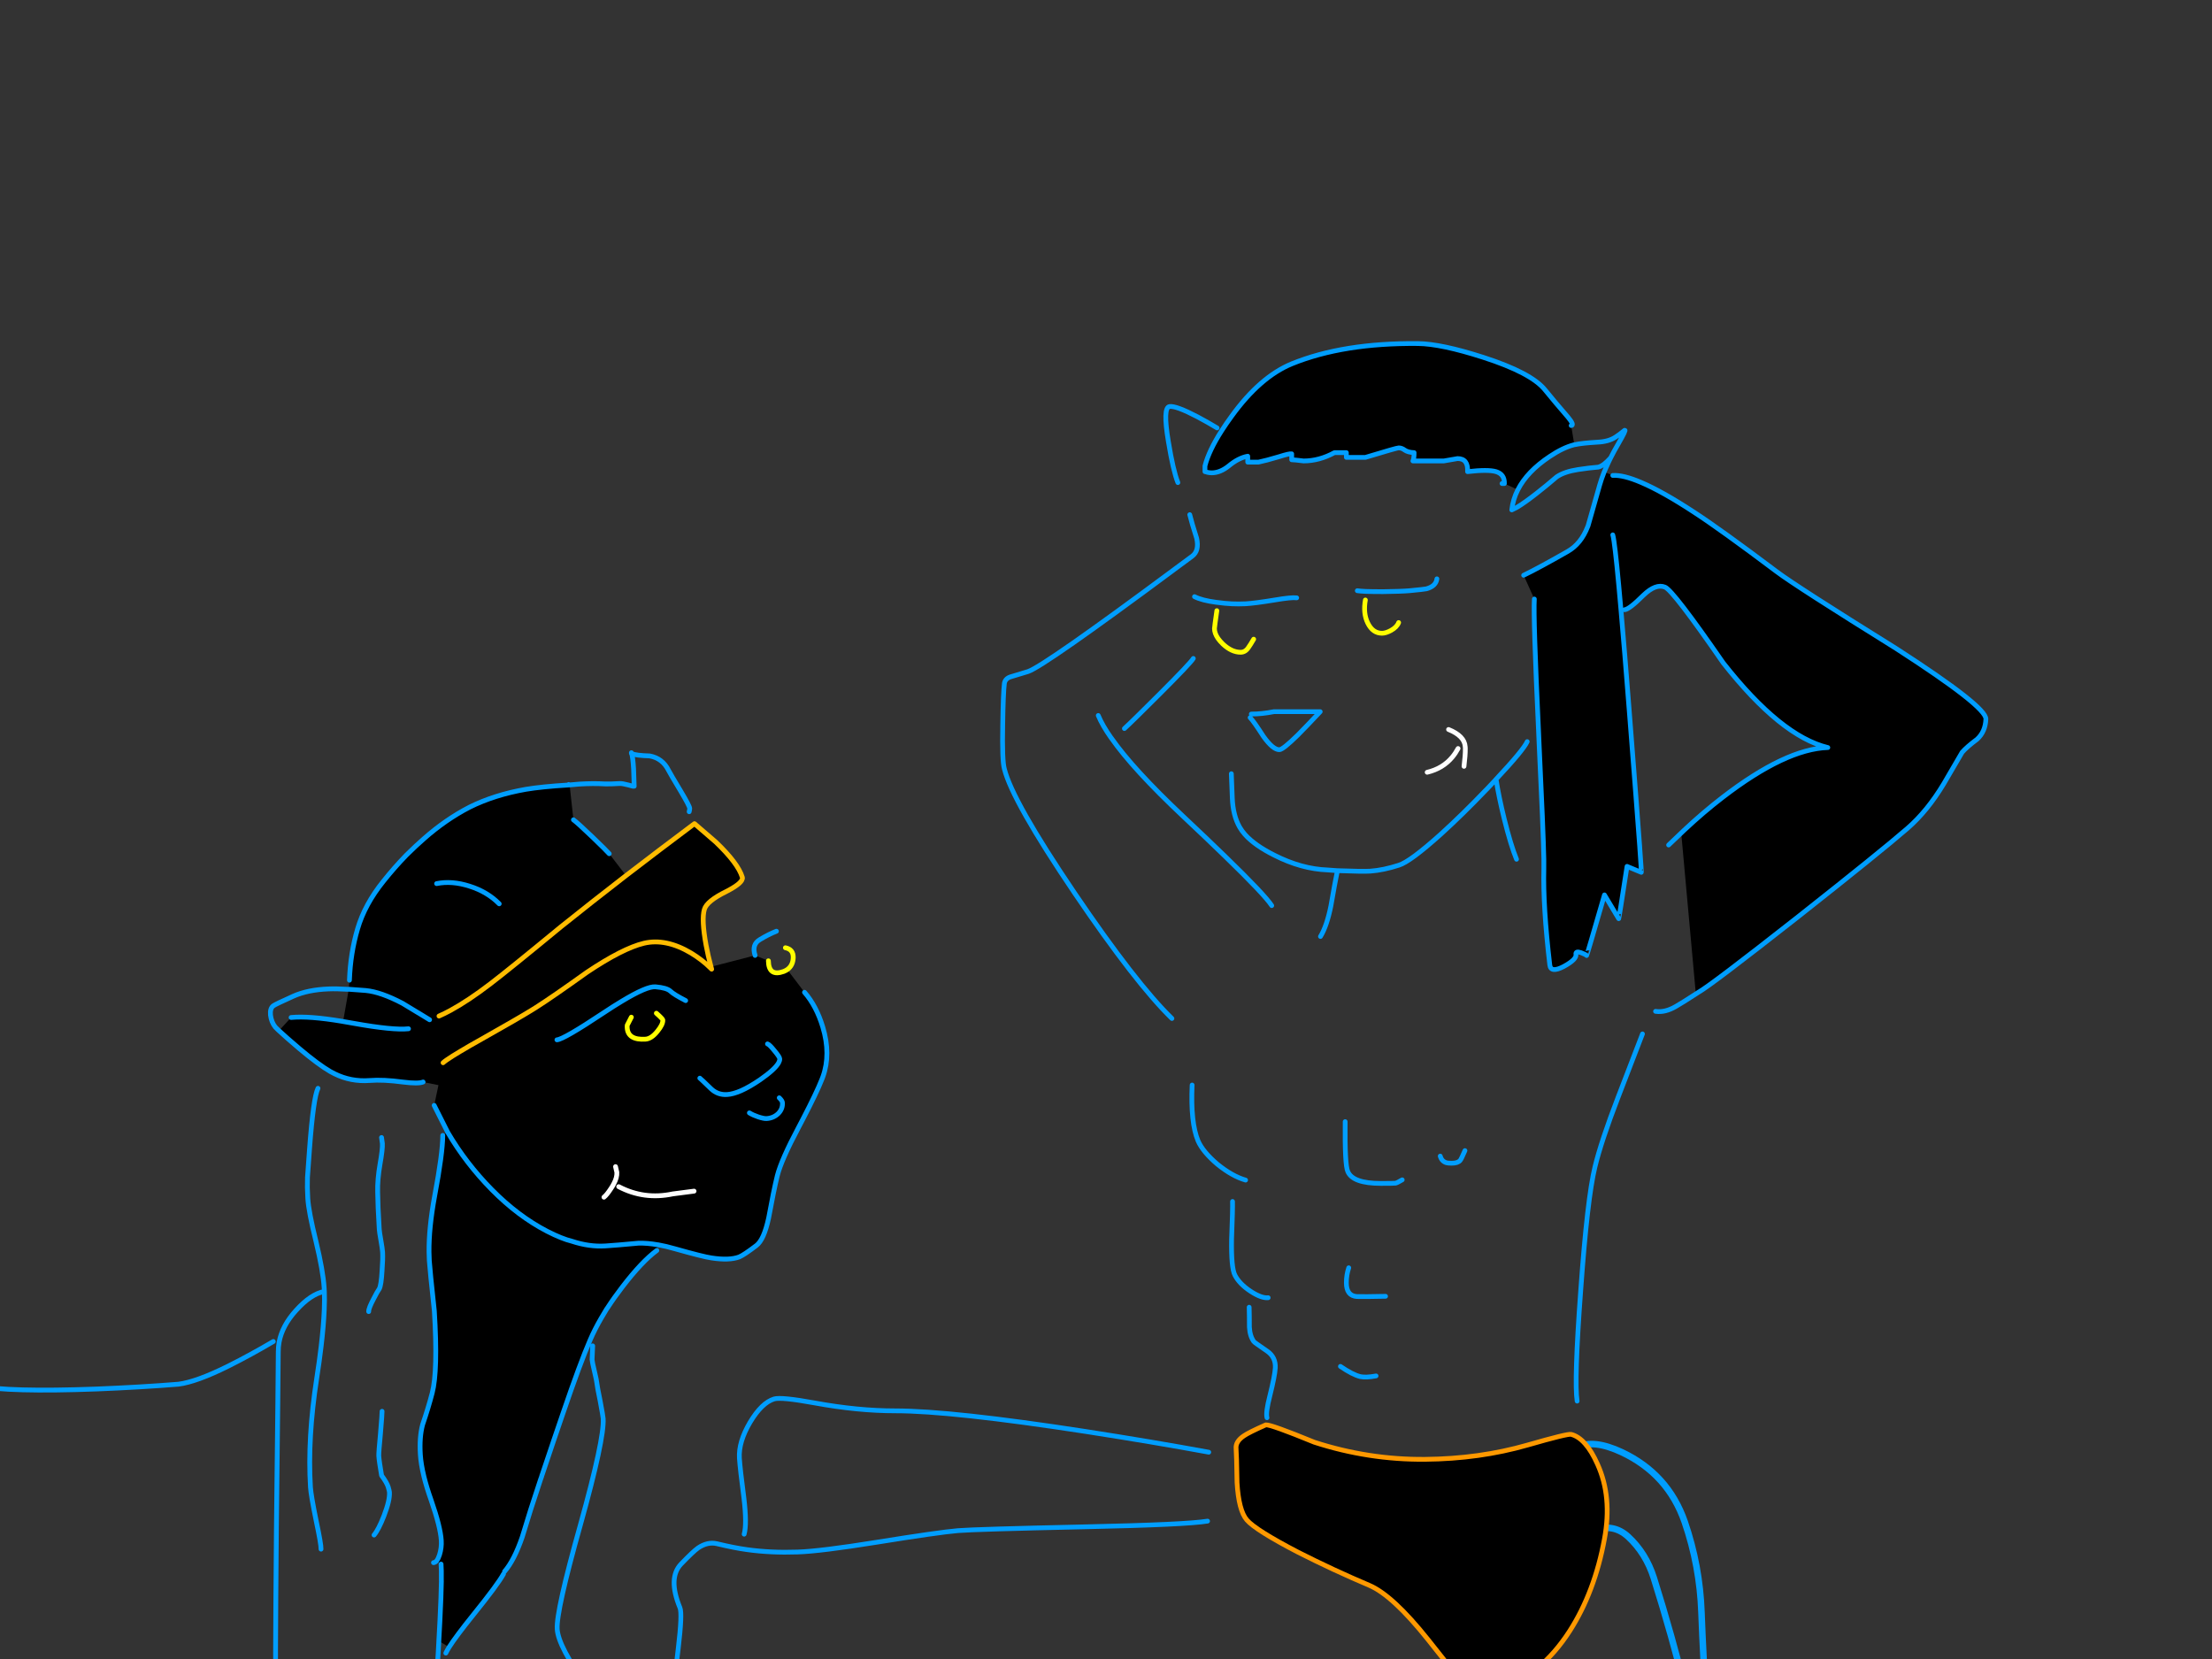 <?xml version="1.0" encoding="utf-8"?>
<svg id="EdithAnim13" image-rendering="inherit" baseProfile="basic" version="1.1" x="0px" y="0px" width="800" height="600" xmlns="http://www.w3.org/2000/svg" xmlns:xlink="http://www.w3.org/1999/xlink">
  <rect width="100%" height="100%" fill="#333333" stroke="none"/>
  <g id="22_Avatarf117r1" overflow="visible">
    <g id="Avatar-Manf0r1">
      <g id="Tailf0r1">
        <path id="Layer3_0_1_STROKES" stroke="#009EFF" stroke-width="2.364" stroke-linejoin="round" stroke-linecap="round" fill="none" d="M617.216,617.92 Q616.021,600.554 615.362,583.177 614.772,566.328 609.297,550.415 603.28,533.083 586.517,525.199 566.145,515.7 563.197,536.944 562.767,540.04 564.79,542.756 569.576,549.283 576.379,553.461 583.49,550.864 588.838,555.768 595.278,561.721 598.112,570.649 604.736,591.716 610.012,612.96 611.503,618.904 610.503,624.935" test="Tail_2.3242325232423263e+312.3242325232423263e+31_2.3242325232423263e+312.3242325232423263e+31_2.3242325232423263e+312.3242325232423263e+31_2.3242325232423263e+312.3242325232423263e+31_2.3242325232423263e+312.3242325232423263e+31_2.3242325232423263e+312.3242325232423263e+31_2.3242325232423263e+312.3242325232423263e+31_2.3242325232423263e+312.3242325232423263e+31_2.3242325232423263e+312.3242325232423263e+31_2.3242325232423263e+312.3242325232423263e+31_2.3242325232423263e+312.3242325232423263e+31_2.3242325232423263e+312.3242325232423263e+31_2.3242325232423263e+312.3242325232423263e+31_2.3242325232423263e+312.3242325232423263e+31_2.3242325232423263e+312.3242325232423263e+31_2.3242325232423263e+312.3242325232423263e+31_2324232523242325"/>
      </g>
      <path fill="#000" stroke="none" d="M577.78,529.59 Q573.568,520.136 568.239,518.761 567.036,518.417 552.424,522.628 535.063,527.613 515.38,527.785 494.924,527.957 475.327,521.597 459.598,515.151 457.794,515.323 451.605,518.073 449.886,519.276 446.792,521.339 447.05,523.918 447.222,525.808 447.394,536.208 447.995,546.265 450.918,549.703 454.098,553.398 469.483,561.392 482.203,567.838 495.182,573.339 503.691,576.949 516.497,593.021 523.03,601.187 530.421,610.727 531.968,611.93 530.421,613.649 529.218,614.939 529.39,614.939 L541.595,611.157 Q557.152,606.258 567.724,589.841 576.748,575.745 580.272,556.579 583.109,541.365 577.78,529.59 M583.281,171.952 L580.186,170.663 Q580.142,170.771 580.1,170.835 579.169,173.214 578.553,175.39 576.92,181.235 574.342,190.174 574.283,190.33 574.17,190.432 571.815,196.689 566.95,199.456 556.722,205.301 551.049,208.051 L554.917,216.646 Q554.487,222.921 556.464,264.95 556.536,266.501 556.55,267.958 558.154,300.8 558.355,310.762 558.353,310.827 558.355,310.847 558.384,313.151 558.355,314.2 558.011,327.694 560.504,349.009 560.848,352.018 565.575,349.525 570.302,346.946 569.958,345.142 569.786,343.852 571.763,344.54 573.396,345.142 573.826,345.571 573.912,345.657 580.272,323.654 L585.429,332.249 Q585.515,332.335 588.438,313.34 L593.595,315.489 Q593.694,315.59 592.993,306.464 593.031,306.443 592.993,306.378 592.013,292.348 589.211,256.699 587.511,234.916 586.203,220.6 584.584,201.464 583.71,195.674 583.466,193.986 583.281,193.44 583.466,193.986 583.71,195.674 584.584,201.464 586.203,220.6 L587.578,220.514 Q589.297,220.342 594.368,215.271 598.837,210.974 602.19,212.349 605.198,213.638 623.247,239.767 644.047,266.239 661.065,270.365 645.766,270.881 623.075,288.329 616.027,293.743 609.066,300.276 L608.034,301.221 Q609.258,314.285 613.277,358.979 L614.223,358.894 Q618.692,356.401 649.978,331.819 680.146,308.011 689.859,299.588 697.078,293.314 703.009,283.429 706.017,278.358 709.627,272.084 711.346,270.107 715.042,267.357 718.05,264.606 718.222,260.051 718.394,255.582 685.733,234.524 649.548,212.005 642.586,206.762 622.13,191.377 612.589,185.189 601.223,177.737 593.509,174.445 587.098,171.717 583.281,171.952 M522.17,166.709 Q524.749,166.28 527.155,165.85 531.023,165.85 530.765,170.577 538.157,169.718 541.079,170.577 544.173,171.523 544.087,174.875 L548.901,177.109 Q552.28,170.539 560.504,165.076 565.231,161.896 569.271,160.865 569.334,160.851 569.357,160.779 L568.239,153.903 Q569.529,153.817 567.036,150.809 562.481,145.566 558.785,141.01 553.8,134.822 536.438,129.235 521.225,124.336 512.802,124.25 485.813,123.992 467.248,131.556 455.731,136.283 445.417,150.551 443.44,153.255 441.807,155.708 437.198,163.013 435.79,168.514 L435.79,170.577 Q435.962,170.577 436.736,170.835 437.595,171.007 438.197,171.007 441.291,171.007 444.385,168.514 447.909,165.592 451.261,164.99 L451.261,167.139 455.129,167.139 Q457.708,166.623 462.607,165.162 466.389,163.959 467.162,164.131 L467.162,166.28 Q468.022,166.28 471.46,166.709 477.132,166.709 482.633,163.701 L486.931,163.701 486.931,165.42 493.807,165.42 Q505.152,161.982 505.84,161.982 506.957,161.982 507.988,162.756 509.192,163.615 511.426,163.701 511.426,165.85 510.997,166.709 L522.17,166.709Z" test="Avatar Man" stroke-width="1.719"/>
      <path id="Layer2_0_1_STROKES" stroke="#009EFF" stroke-width="1.719" stroke-linejoin="round" stroke-linecap="round" fill="none" d="M544.087,174.875 Q544.173,171.523 541.079,170.577 538.157,169.718 530.765,170.577 531.023,165.85 527.155,165.85 524.749,166.28 522.17,166.709 L510.997,166.709 Q511.426,165.85 511.426,163.701 509.192,163.615 507.988,162.756 506.957,161.982 505.84,161.982 505.152,161.982 493.807,165.42 L486.931,165.42 486.931,163.701 482.633,163.701 Q477.132,166.709 471.46,166.709 468.022,166.28 467.162,166.28 L467.162,164.131 Q466.389,163.959 462.607,165.162 457.708,166.623 455.129,167.139 L451.261,167.139 451.261,164.99 Q447.909,165.592 444.385,168.514 441.291,171.007 438.197,171.007 437.595,171.007 436.736,170.835 435.962,170.577 435.79,170.577 L435.79,168.514 Q437.198,163.013 441.85,155.751 443.44,153.255 445.417,150.551 455.731,136.283 467.248,131.556 485.813,123.992 512.802,124.25 521.225,124.336 536.438,129.235 553.8,134.822 558.785,141.01 562.481,145.566 567.036,150.809 569.529,153.817 568.239,153.903 M569.4,160.822 Q569.463,160.829 569.529,160.822 572.128,160.248 577.694,159.919 581.733,159.747 584.226,158.114 585.601,157.255 587.578,155.622 588.352,155.192 585.171,160.693 583.71,163.185 582.507,165.592 581.771,167.038 581.175,168.428 581.032,168.715 580.917,168.987 580.666,169.523 580.444,170.061 580.31,170.364 580.186,170.663 M583.281,171.952 Q587.098,171.717 593.552,174.488 601.223,177.737 612.589,185.189 622.13,191.377 642.586,206.762 649.548,212.005 685.733,234.524 718.394,255.582 718.222,260.051 718.05,264.606 715.042,267.357 711.346,270.107 709.627,272.084 706.017,278.358 703.009,283.429 697.078,293.314 689.859,299.588 680.146,308.011 649.978,331.819 618.692,356.401 614.223,358.894 613.777,359.184 613.363,359.452 608.361,362.698 606.143,363.965 602.19,366.285 598.752,365.77 M582.507,165.592 Q581.168,167.06 580.057,167.913 578.935,168.731 578.038,168.944 574.771,169.202 570.818,169.804 565.747,170.577 562.996,172.468 559.3,175.648 555.777,178.399 551.393,181.837 548.643,183.47 L546.752,184.415 Q547.166,180.623 548.943,177.152 M543.228,174.875 L544.087,174.875 M548.943,177.152 Q552.28,170.539 560.504,165.076 565.231,161.896 569.271,160.865 569.334,160.851 569.4,160.822 M580.186,170.663 Q580.142,170.771 580.1,170.878 579.169,173.214 578.553,175.39 576.92,181.235 574.342,190.174 574.283,190.33 574.213,190.474 571.815,196.689 566.95,199.456 556.722,205.301 551.049,208.051 M554.917,216.646 Q554.487,222.921 556.464,264.95 556.536,266.501 556.593,268.001 558.154,300.8 558.355,310.762 558.353,310.827 558.355,310.89 558.384,313.151 558.355,314.2 558.011,327.694 560.504,349.009 560.848,352.018 565.575,349.525 570.302,346.946 569.958,345.142 569.786,343.852 571.763,344.54 573.396,345.142 573.826,345.571 573.912,345.657 580.272,323.654 L585.429,332.249 Q585.515,332.335 588.438,313.34 L593.595,315.489 Q593.694,315.59 593.036,306.507 593.031,306.443 593.036,306.378 592.013,292.348 589.211,256.699 587.511,234.916 586.246,220.6 584.584,201.464 583.71,195.674 583.466,193.986 583.281,193.44 M608.034,301.264 L609.066,300.276 Q616.027,293.743 623.075,288.329 645.766,270.881 661.065,270.365 644.047,266.239 623.247,239.767 605.198,213.638 602.19,212.349 598.837,210.974 594.368,215.271 589.297,220.342 587.578,220.514 M490.884,213.638 Q491.886,213.8 493.978,213.896 496.364,213.982 500.167,213.982 506.871,213.896 509.793,213.638 515.208,213.122 515.896,212.95 519.334,212.005 519.678,209.341 M541.165,282.398 Q542.025,287.985 544.001,296.064 546.408,305.776 548.471,310.762 M445.331,279.82 Q445.331,279.905 445.675,288.672 445.932,294.947 448.339,299.158 449.113,300.509 450.273,301.823 453.793,305.754 460.888,309.3 470.686,314.285 480.141,314.629 L483.621,314.887 483.75,314.887 Q492.861,315.231 495.612,315.059 500.339,314.715 505.926,312.91 510.051,311.621 521.139,301.651 529.019,294.493 537.383,285.75 537.491,285.645 537.598,285.535 537.663,285.473 537.727,285.406 537.815,285.324 537.899,285.234 539.219,283.833 540.563,282.398 540.651,282.305 540.735,282.226 540.77,282.176 540.821,282.14 540.835,282.09 540.864,282.054 550.984,271.264 552.339,268.216 M483.579,315.489 Q482.805,319.185 481.344,327.608 479.883,334.913 477.562,338.695 M603.479,305.605 L608.034,301.264 M594.024,373.935 Q593.938,374.107 585.257,396.712 579.069,412.784 576.834,422.067 574.084,433.326 571.677,466.847 569.271,499.508 570.388,506.728 M520.881,418.113 Q521.397,420.004 523.116,420.52 523.631,420.692 525.006,420.692 527.241,420.692 528.101,419.66 528.444,419.316 529.82,416.136 M486.501,405.65 Q486.329,421.293 487.446,423.7 489.251,427.997 499.393,427.997 504.292,427.997 504.722,427.911 505.238,427.825 507.129,426.708 M487.79,458.51 Q486.931,461.088 486.931,463.924 486.931,468.652 490.712,468.91 493.205,468.995 501.112,468.824 M484.782,494.179 Q489.165,497.187 492.002,497.875 494.064,498.304 497.674,497.617 M528.702,615.454 Q522.256,618.463 504.98,621.729 487.532,624.995 468.967,626.628 452.894,628.089 415.076,627.315 386.541,626.8 370.125,625.768 357.49,624.995 331.877,622.33 325.516,621.643 320.789,622.674 317.437,623.448 316.406,622.76 M440.174,154.762 Q436.908,152.785 433.04,150.723 425.304,146.683 422.984,147.027 420.491,147.371 422.554,159.661 424.273,170.147 425.992,174.531 M430.29,186.134 Q430.977,188.97 432.782,194.643 433.813,199.198 431.149,201.175 427.867,203.621 424.746,205.903 L424.703,205.945 Q377.807,240.767 371.844,242.861 366.601,244.408 365.311,244.838 363.506,245.525 363.249,247.159 362.819,250.511 362.647,262.028 362.389,275.264 363.249,278.101 366.171,289.79 388.69,323.052 410.779,355.627 423.843,368.348 M432.009,215.787 Q434.673,217.162 440.002,217.85 440.218,217.882 440.432,217.893 445.461,218.613 450.488,218.365 453.668,218.193 461.06,216.99 467.076,215.959 468.967,216.217 M431.579,238.134 Q430.547,239.853 419.46,250.94 409.404,260.996 406.653,263.489 M452.551,258.246 Q456.418,258.246 460.716,257.387 L477.476,257.387 Q472.319,262.887 469.397,265.81 463.982,271.139 462.693,271.139 460.372,271.139 456.934,266.325 453.41,260.825 452.121,259.535 M397.199,258.762 Q398.674,262.325 401.84,266.841 401.874,266.891 401.926,266.927 409.806,278.228 428.141,295.462 436.658,303.461 442.924,309.558 457.424,323.623 459.942,327.522 M431.149,392.414 Q430.547,406.08 433.298,412.612 435.017,416.566 440.26,421.035 445.675,425.419 450.488,426.794 M445.761,434.53 Q445.846,437.194 445.417,448.196 445.245,458.51 446.62,461.174 448.253,464.354 452.293,467.019 456.246,469.597 458.653,469.339 M451.777,472.777 Q451.863,475.614 451.863,479.997 452.035,483.263 453.496,485.24 453.668,485.498 458.309,488.678 461.403,490.827 461.232,494.695 461.06,497.617 459.255,504.837 457.708,510.853 458.223,512.744 M437.166,525.207 Q417.053,521.511 392.729,517.729 344.168,510.251 323.797,510.251 310.217,510.251 294.746,507.415 282.541,505.18 279.963,505.954 275.494,507.329 271.282,514.377 267.07,521.511 267.414,527.356 267.672,531.309 269.047,541.795 270.165,551.164 269.133,554.86 M436.736,550.132 Q428.828,551.422 392.386,552.195 352.849,553.055 346.488,553.57 339.44,554.172 317.007,557.782 296.637,561.048 288.472,561.306 278.76,561.65 270.165,560.446 265.695,559.845 259.249,558.298 255.897,557.524 252.459,559.845 250.654,561.134 246.356,565.603 241.457,570.674 245.927,581.504 246.786,583.653 245.325,595.944 243.692,608.32 244.638,610.727 L247.646,618.033 Q250.998,627.229 252.373,636.942 M312.968,610.727 Q314.171,614.595 316.406,625.682 318.812,637.543 318.554,639.95" test="Avatar Man"/>
      <path id="Layer2_0_2_STROKES" stroke="#FF0" stroke-width="1.719" stroke-linejoin="round" stroke-linecap="round" fill="none" d="M493.807,216.99 Q492.947,221.803 494.666,225.327 496.471,229.023 499.823,229.023 501.198,229.023 503.089,227.992 505.238,226.788 505.84,225.155 M440.088,220.858 Q439.228,226.874 439.228,227.304 439.228,229.052 440.518,230.914 441.203,231.887 442.237,232.891 445.417,235.899 448.683,235.899 450.402,235.899 451.519,234.18 452.207,233.235 453.41,231.172" test="Avatar Man"/>
      <path id="Layer2_0_3_STROKES" stroke="#FFF" stroke-width="1.719" stroke-linejoin="round" stroke-linecap="round" fill="none" d="M523.889,263.833 Q529.648,266.153 529.906,270.021 529.923,270.265 529.949,270.537 529.943,270.602 529.949,270.666 L529.949,270.795 Q529.981,273.031 529.476,277.155 M516.154,279.304 Q521.818,277.953 525.264,273.803 526.419,272.414 527.327,270.709" test="Avatar Man"/>
      <path id="Layer2_0_4_STROKES" stroke="#F90" stroke-width="1.719" stroke-linejoin="round" stroke-linecap="round" fill="none" d="M457.794,515.323 Q459.598,515.151 475.327,521.597 494.924,527.957 515.38,527.785 535.063,527.613 552.424,522.628 567.036,518.417 568.239,518.761 573.568,520.136 577.78,529.59 583.109,541.365 580.272,556.579 576.748,575.745 567.724,589.841 557.152,606.258 541.595,611.157 L529.39,614.939 Q529.218,614.939 530.421,613.649 531.968,611.93 530.421,610.727 523.03,601.187 516.497,593.021 503.691,576.949 495.182,573.339 482.203,567.838 469.483,561.392 454.098,553.398 450.918,549.703 447.995,546.265 447.394,536.208 447.222,525.808 447.05,523.918 446.792,521.339 449.886,519.276 451.605,518.073 457.794,515.323Z" test="Avatar Man"/>
    </g>
    <g id="Avatar-Lady">
      <path fill="#000" stroke="none" d="M237.849,450.143 Q234.061,449.515 230.854,449.617 222.46,450.396 218.906,450.615 213.097,450.974 206.878,448.921 203.167,448.018 197.864,445.299 187.346,439.856 177.877,430.258 168.526,420.781 161.887,409.487 L160.13,410.64 Q160.098,417.169 157.214,432.49 155.073,444.138 155.161,452.808 155.173,454.423 155.267,455.935 155.459,459.056 157.084,474.099 158.421,495.774 156.307,503.824 154.899,509.22 152.836,515.265 151.635,519.778 152.02,526.02 152.234,529.497 153.282,533.775 L153.287,533.862 Q154.252,537.82 155.908,542.49 159.292,552.203 159.597,557.145 159.758,559.746 158.959,562.319 158.522,563.695 157.955,564.382 L159.515,565.679 Q159.675,567.653 159.613,571.504 159.615,571.697 159.634,571.85 159.554,577.169 159.109,585.895 L159.114,585.981 Q158.943,589.471 158.707,593.491 L162.412,595.699 Q164.882,591.843 171.177,584.019 179.991,573.118 182.102,569.246 L182.482,568.352 Q185.974,564.307 188.853,555.949 192.177,544.952 194.535,538.018 195.049,536.477 195.48,535.001 195.707,534.476 195.849,533.933 195.936,533.82 195.92,533.668 195.996,533.604 195.996,533.489 L195.996,533.489 Q200.664,519.671 203.659,510.998 209.85,492.861 213.433,484.634 215.081,480.797 217.389,476.818 218.308,475.209 219.278,473.568 L219.516,473.205 219.598,473.113 Q222.099,469.305 225.125,465.375 232.133,456.239 237.544,452.25 L237.849,450.143 M207.394,296.499 L206.006,283.878 205.572,283.905 Q195.862,284.504 190.177,285.464 178.726,287.476 169.777,291.945 161.174,296.392 153.334,303.316 150.364,305.907 147.488,308.725 147.489,308.766 147.407,308.817 147.205,309.048 146.913,309.282 142.662,313.701 138.702,318.666 131.912,327.092 129.326,335.954 126.734,344.73 126.38,354.5 L126.144,357.734 Q128.908,357.934 132.266,358.227 137.782,358.757 145.609,362.886 146.013,363.121 151.214,366.283 151.264,366.297 151.301,366.277 153.064,367.406 155.373,368.811 153.064,367.406 151.301,366.277 151.264,366.297 151.214,366.283 146.013,363.121 145.609,362.886 137.782,358.757 132.266,358.227 128.908,357.934 126.144,357.734 L124.081,369.436 Q125.871,369.721 127.776,370.079 142.209,372.669 147.742,372.067 142.209,372.669 127.776,370.079 125.871,369.721 124.081,369.436 123.905,369.4 123.729,369.371 111.755,367.362 105.28,367.986 L100.877,372.783 Q103.18,374.914 108.327,379.286 115.176,385.06 119.456,387.563 120.287,387.997 120.983,388.339 126.909,391.281 133.666,390.777 138.602,390.385 145.711,391.339 151.324,392.037 153.02,391.323 L158.573,392.46 157.023,399.779 161.784,409.233 Q161.868,409.377 161.887,409.487 168.526,420.781 177.877,430.258 187.346,439.856 197.864,445.299 203.167,448.018 206.878,448.921 213.097,450.974 218.906,450.615 222.46,450.396 230.854,449.617 234.061,449.515 237.849,450.143 L237.936,450.137 Q240.896,450.696 244.209,451.665 254.307,454.523 257.292,454.948 263.707,455.945 267.365,454.587 269.062,453.873 273.551,450.463 276.294,448.379 277.986,440.529 279.809,430.582 281.13,425.192 282.603,419.444 288.762,407.837 289.574,406.301 290.319,404.869 295.374,395.135 297.256,390.342 297.462,389.825 297.63,389.362 300.525,381.264 297.569,371.437 295.272,363.834 290.963,358.878 L284.711,350.647 Q284.173,351.043 283.448,351.335 278.001,353.324 277.902,347.499 L273.081,345.534 257.148,349.65 Q257.255,350.086 257.375,350.507 257.133,350.252 256.822,350.019 254.109,347.234 249.967,344.698 240.841,339.256 232.863,341.14 225.146,343.009 212.276,351.636 199.951,360.469 193.74,364.355 192.906,364.951 192.151,365.41 187.961,368.019 172.907,376.519 171.395,377.378 170.045,378.088 166.127,380.412 163.664,381.876 161.065,383.594 160.249,384.35 161.065,383.594 163.664,381.876 166.127,380.412 170.045,378.088 171.395,377.378 172.907,376.519 187.961,368.019 192.151,365.41 192.906,364.951 193.74,364.355 199.951,360.469 212.276,351.636 225.146,343.009 232.863,341.14 240.841,339.256 249.967,344.698 254.109,347.234 256.822,350.019 L257.148,349.65 Q257.089,349.438 257.034,349.222 256.116,345.815 255.36,341.841 253.661,332.634 254.737,328.912 255.595,325.9 262.691,322.416 269.017,319.154 268.465,317.273 266.936,312.233 258.89,304.548 L251.169,297.888 Q238.218,307.58 226.391,316.649 214.018,326.248 202.904,335.156 184.187,350.584 177.372,355.791 169.385,361.905 162.908,365.387 160.756,366.59 158.772,367.47 160.756,366.59 162.908,365.387 169.385,361.905 177.372,355.791 184.187,350.584 202.904,335.156 214.018,326.248 226.391,316.649 L220.334,308.755 Q219.49,307.763 214.4,302.855 208.85,297.54 207.394,296.499 M242.462,358.476 Q241.168,357.251 237.056,356.895 233.939,356.626 224.844,362.087 221.926,363.879 218.398,366.227 203.852,375.915 201.425,376.065 203.852,375.915 218.398,366.227 221.926,363.879 224.844,362.087 233.939,356.626 237.056,356.895 241.168,357.251 242.462,358.476 243.756,359.702 247.981,361.878 243.756,359.702 242.462,358.476 M237.785,372.951 Q239.808,370.476 239.712,368.916 239.685,368.482 237.384,366.448 239.685,368.482 239.712,368.916 239.808,370.476 237.785,372.951 235.605,375.696 233.437,375.83 227.108,376.221 226.83,371.712 226.787,371.019 226.858,370.753 227.086,370.217 228.334,367.877 227.086,370.217 226.858,370.753 226.787,371.019 226.83,371.712 227.108,376.221 233.437,375.83 235.605,375.696 237.785,372.951 M221.952,428.061 Q221.598,428.918 221.014,429.772 219.424,432.22 218.426,432.978 219.424,432.22 221.014,429.772 221.598,428.918 221.952,428.061 223.208,425.844 223.093,423.987 L222.618,421.927 223.093,423.987 Q223.208,425.844 221.952,428.061 M262.958,395.853 Q265.153,395.717 268.003,394.41 271.087,393.104 274.899,390.503 280.339,386.711 281.568,384.348 282.042,383.56 282.003,382.929 281.96,382.235 280.082,380.001 278.29,377.762 277.58,377.545 278.29,377.762 280.082,380.001 281.96,382.235 282.003,382.929 282.042,383.56 281.568,384.348 280.339,386.711 274.899,390.503 271.087,393.104 268.003,394.41 265.153,395.717 262.958,395.853 259.576,396.062 257.172,393.773 253.377,390.091 253.106,389.934 253.377,390.091 257.172,393.773 259.576,396.062 262.958,395.853 M282.982,398.795 Q282.939,398.101 281.829,397.038 282.939,398.101 282.982,398.795 283.052,399.922 282.677,400.902 282.302,401.883 281.484,402.717 279.759,404.389 277.245,404.545 276.291,404.603 274.249,403.946 272.293,403.284 271.026,402.492 272.293,403.284 274.249,403.946 276.291,404.603 277.245,404.545 279.759,404.389 281.484,402.717 282.302,401.883 282.677,400.902 283.052,399.922 282.982,398.795 M243.331,431.789 Q247.129,431.294 251.015,430.793 247.129,431.294 243.331,431.789 232.936,433.997 223.761,429.167 232.936,433.997 243.331,431.789 M180.548,326.876 Q176.277,322.527 169.798,320.489 163.405,318.447 157.905,319.57 163.405,318.447 169.798,320.489 176.277,322.527 180.548,326.876Z" test="Avatar Lady" stroke-width="1.737"/>
      <path id="Layer1_0_1_STROKES" stroke="#009EFF" stroke-width="1.737" stroke-linejoin="round" stroke-linecap="round" fill="none" d="M273.081,345.534 Q271.789,341.523 274.901,339.765 277.921,337.925 280.809,336.789 M249.248,293.568 Q249.46,292.772 249.434,292.338 249.38,291.471 246.177,286.099 242.394,279.805 241.799,278.624 239.613,274.233 234.949,273.389 230.154,273.25 228.458,272.571 228.885,273.85 229.147,278.099 L229.359,284.352 Q229.104,284.455 227.154,283.879 225.031,283.314 224.077,283.372 220.695,283.581 218.864,283.52 214.497,283.267 209.642,283.567 L206.006,283.878 M207.394,296.499 Q208.85,297.54 214.4,302.855 219.49,307.763 220.334,308.755 M228.458,272.571 Q228.449,272.485 228.366,272.49 L228.35,272.23 Q228.446,272.396 228.458,272.571Z M205.572,283.905 Q205.562,283.732 205.648,283.726 205.825,283.884 206.006,283.878 L205.572,283.905 Q195.862,284.504 190.177,285.464 178.726,287.476 169.777,291.945 161.174,296.392 153.334,303.316 150.364,305.907 147.532,308.722 147.489,308.766 147.45,308.814 147.205,309.048 146.957,309.28 142.662,313.701 138.702,318.666 131.912,327.092 129.326,335.954 126.734,344.73 126.38,354.5 M126.147,357.778 Q128.908,357.934 132.266,358.227 137.782,358.757 145.609,362.886 146.013,363.121 151.214,366.283 151.264,366.297 151.303,366.321 153.064,367.406 155.373,368.811 M247.981,361.878 Q243.756,359.702 242.462,358.476 241.168,357.251 237.056,356.895 233.939,356.626 224.846,362.131 221.926,363.879 218.398,366.227 203.852,375.915 201.425,376.065 M253.106,389.934 Q253.377,390.091 257.172,393.773 259.576,396.062 262.958,395.853 265.153,395.717 268.049,394.451 271.087,393.104 274.899,390.503 280.339,386.711 281.612,384.345 282.042,383.56 282.003,382.929 281.96,382.235 280.082,380.001 278.29,377.762 277.58,377.545 M290.963,358.878 Q295.272,363.834 297.569,371.437 300.525,381.264 297.63,389.362 297.462,389.825 297.256,390.342 295.374,395.135 290.319,404.869 289.574,406.301 288.762,407.837 282.603,419.444 281.13,425.192 279.809,430.582 277.986,440.529 276.294,448.379 273.551,450.463 269.062,453.873 267.365,454.587 263.707,455.945 257.292,454.948 254.307,454.523 244.209,451.665 240.896,450.696 237.938,450.181 L237.852,450.186 M237.544,452.25 Q232.133,456.239 225.125,465.375 222.099,469.305 219.641,473.111 L219.56,473.203 219.321,473.566 Q218.308,475.209 217.389,476.818 215.081,480.797 213.433,484.634 209.85,492.861 203.659,510.998 200.664,519.671 196.039,533.486 L195.998,533.533 Q195.996,533.604 195.963,533.665 195.936,533.82 195.895,533.974 195.707,534.476 195.523,534.998 195.049,536.477 194.535,538.018 192.177,544.952 188.853,555.949 185.974,564.307 182.482,568.352 M182.102,569.246 Q179.991,573.118 171.177,584.019 164.882,591.843 162.414,595.743 161.634,597.008 161.239,597.86 M271.026,402.492 Q272.293,403.284 274.249,403.946 276.291,404.603 277.245,404.545 279.759,404.389 281.484,402.717 282.302,401.883 282.677,400.902 283.052,399.922 282.982,398.795 282.939,398.101 281.829,397.038 M237.852,450.186 Q234.061,449.515 230.854,449.617 222.46,450.396 218.906,450.615 213.097,450.974 206.878,448.921 203.167,448.018 197.864,445.299 187.346,439.856 177.877,430.258 168.526,420.781 161.933,409.528 M160.13,410.64 Q160.098,417.169 157.214,432.49 155.073,444.138 155.161,452.808 155.173,454.423 155.267,455.935 155.459,459.056 157.084,474.099 158.421,495.774 156.307,503.824 154.899,509.22 152.836,515.265 151.635,519.778 152.02,526.02 152.234,529.497 153.284,533.818 L153.287,533.862 Q154.252,537.82 155.908,542.49 159.292,552.203 159.597,557.145 159.758,559.746 158.959,562.319 158.522,563.695 157.958,564.426 M159.515,565.679 Q159.675,567.653 159.616,571.547 159.615,571.697 159.634,571.85 159.554,577.169 159.111,585.938 L159.114,585.981 Q158.943,589.471 158.707,593.491 M214.347,486.753 L214.132,491.727 Q214.185,492.594 215.006,496.025 215.827,499.455 215.881,500.322 215.934,501.189 217.057,506.69 218.093,512.196 218.146,513.063 218.596,520.346 209.902,551.517 201.121,582.693 201.522,589.196 201.912,595.525 212.375,609.935 220.553,621.18 230.71,632.041 238.068,639.855 256.277,676.85 256.346,677.977 257.056,678.195 257.674,678.331 257.723,677.718 M172.246,629.556 Q174.489,630.636 186.439,640.952 199.229,652.173 199.384,654.687 199.577,657.808 221.879,672.272 244.18,686.735 244.394,690.203 244.459,691.243 244.8,691.135 245.142,691.027 245.152,691.201 L245.808,690.551 M180.548,326.876 Q176.277,322.527 169.798,320.489 163.405,318.447 157.905,319.57 M126.147,357.778 Q126.061,357.793 125.973,357.788 125.884,357.783 125.8,357.799 121.603,357.544 118.829,357.663 111.362,357.95 106.11,360.276 99.589,363.202 98.841,363.77 97.594,364.718 97.83,367.14 98.164,369.73 99.577,371.471 99.967,371.896 100.69,372.577 100.782,372.655 100.874,372.74 L100.92,372.78 M105.28,367.986 Q111.755,367.362 123.729,369.371 123.905,369.4 124.081,369.436 M100.92,372.78 Q103.18,374.914 108.327,379.286 115.176,385.06 119.499,387.56 120.287,387.997 120.983,388.339 126.909,391.281 133.666,390.777 138.602,390.385 145.711,391.339 151.324,392.037 153.02,391.323 M157.023,399.779 L161.784,409.233 Q161.868,409.377 161.933,409.528 M115,393.607 Q113.336,396.992 111.951,415.441 111.337,423.833 111.2,425.844 111.073,429.42 111.319,433.408 111.618,438.263 114.281,448.978 116.857,459.697 117.232,465.766 117.271,466.397 117.312,467.067 117.421,469.956 117.275,473.509 117.047,479.334 116.145,486.938 115.513,492.27 114.551,498.481 111.191,520.185 112.282,537.872 112.459,540.733 114.332,549.929 116.172,558.606 116.101,560.264 M124.081,369.436 Q125.871,369.721 127.776,370.079 142.209,372.669 147.742,372.067 M137.984,411.397 L138.291,413.554 Q138.414,415.548 137.446,421.004 136.482,426.546 136.587,431.065 136.637,436.11 137.162,444.607 137.22,445.56 137.754,448.573 138.294,451.673 138.363,452.8 138.367,452.863 138.371,452.93 138.5,455.262 138.174,459.6 137.883,464.753 137.183,466.102 136.461,467.104 135.142,469.709 134.206,471.464 133.756,472.623 133.305,473.782 133.34,474.346 M138.177,510.426 Q138.22,511.119 137.618,518.293 136.93,525.472 136.994,526.512 137.112,528.42 138,533.612 139.907,536.231 140.385,537.748 140.826,539.247 140.852,539.677 141.034,542.625 138.857,548.242 136.902,553.236 135.281,555.164 M117.312,467.067 Q112.408,467.979 107.033,473.967 102.05,479.462 100.95,485.395 100.634,487.126 100.644,488.896 100.64,494.466 99.965,552.644 99.47,609.505 99.758,615.579 100.01,619.654 99.836,626.714 99.82,627.751 99.826,628.673 L99.832,628.76 Q99.926,631.722 100.427,633.466 100.87,635.005 139.94,685.683 178.719,735.856 179.02,739.319 M98.848,485.177 Q90.787,489.939 82.683,494.007 71.115,499.769 64.553,500.609 50.87,501.714 34.896,502.352 3.029,503.535 -8.342,501.191 M157.958,564.426 Q157.434,565.111 156.784,565.151 M158.707,593.491 L158.71,593.534 Q158.615,595.533 158.487,597.682 157.799,609.16 156.705,624.51 156.491,628.092 166.822,644.599 179.555,664.788 182.373,670.967 201.608,713.295 203.235,732.603 M2.954,605.278 Q9.786,605.988 26.894,611.024 45.513,616.577 55.744,621.602 69.654,628.403 73.289,629.484 80.829,631.803 90.389,630.169 94.264,629.495 97.521,628.685" test="Avatar Lady"/>
      <path id="Layer1_0_2_STROKES" stroke="#FFBC00" stroke-width="1.737" stroke-linejoin="round" stroke-linecap="round" fill="none" d="M226.435,316.646 Q238.218,307.58 251.169,297.888 L258.89,304.548 Q266.936,312.233 268.465,317.273 269.017,319.154 262.691,322.416 255.595,325.9 254.737,328.912 253.661,332.634 255.36,341.841 256.116,345.815 257.034,349.222 257.089,349.438 257.148,349.65 M158.772,367.47 Q160.756,366.59 162.91,365.43 169.385,361.905 177.372,355.791 184.187,350.584 202.904,335.156 214.018,326.248 226.435,316.646 M256.866,350.016 Q257.133,350.252 257.375,350.507 257.255,350.086 257.148,349.65 M256.866,350.016 Q254.109,347.234 249.967,344.698 240.841,339.256 232.863,341.14 225.146,343.009 212.276,351.636 199.951,360.469 193.786,364.395 192.906,364.951 192.151,365.41 187.961,368.019 172.907,376.519 171.395,377.378 170.047,378.132 166.127,380.412 163.71,381.917 161.065,383.594 160.249,384.35" test="Avatar Lady"/>
      <path id="Layer1_0_3_STROKES" stroke="#FF0" stroke-width="1.737" stroke-linejoin="round" stroke-linecap="round" fill="none" d="M277.902,347.499 Q278.001,353.324 283.448,351.335 284.173,351.043 284.754,350.645 286.785,349.197 286.881,346.336 286.96,343.372 284.05,342.768 M228.334,367.877 Q227.086,370.217 226.858,370.753 226.787,371.019 226.83,371.712 227.108,376.221 233.437,375.83 235.605,375.696 237.785,372.951 239.808,370.476 239.712,368.916 239.685,368.482 237.384,366.448" test="Avatar Lady"/>
      <path id="Layer1_0_4_STROKES" stroke="#FFF" stroke-width="1.737" stroke-linejoin="round" stroke-linecap="round" fill="none" d="M222.618,421.927 L223.093,423.987 Q223.208,425.844 221.998,428.101 221.598,428.918 221.014,429.772 219.424,432.22 218.426,432.978 M223.761,429.167 Q232.936,433.997 243.331,431.789 247.129,431.294 251.015,430.793" test="Avatar Lady"/>
    </g>
  </g>
</svg>